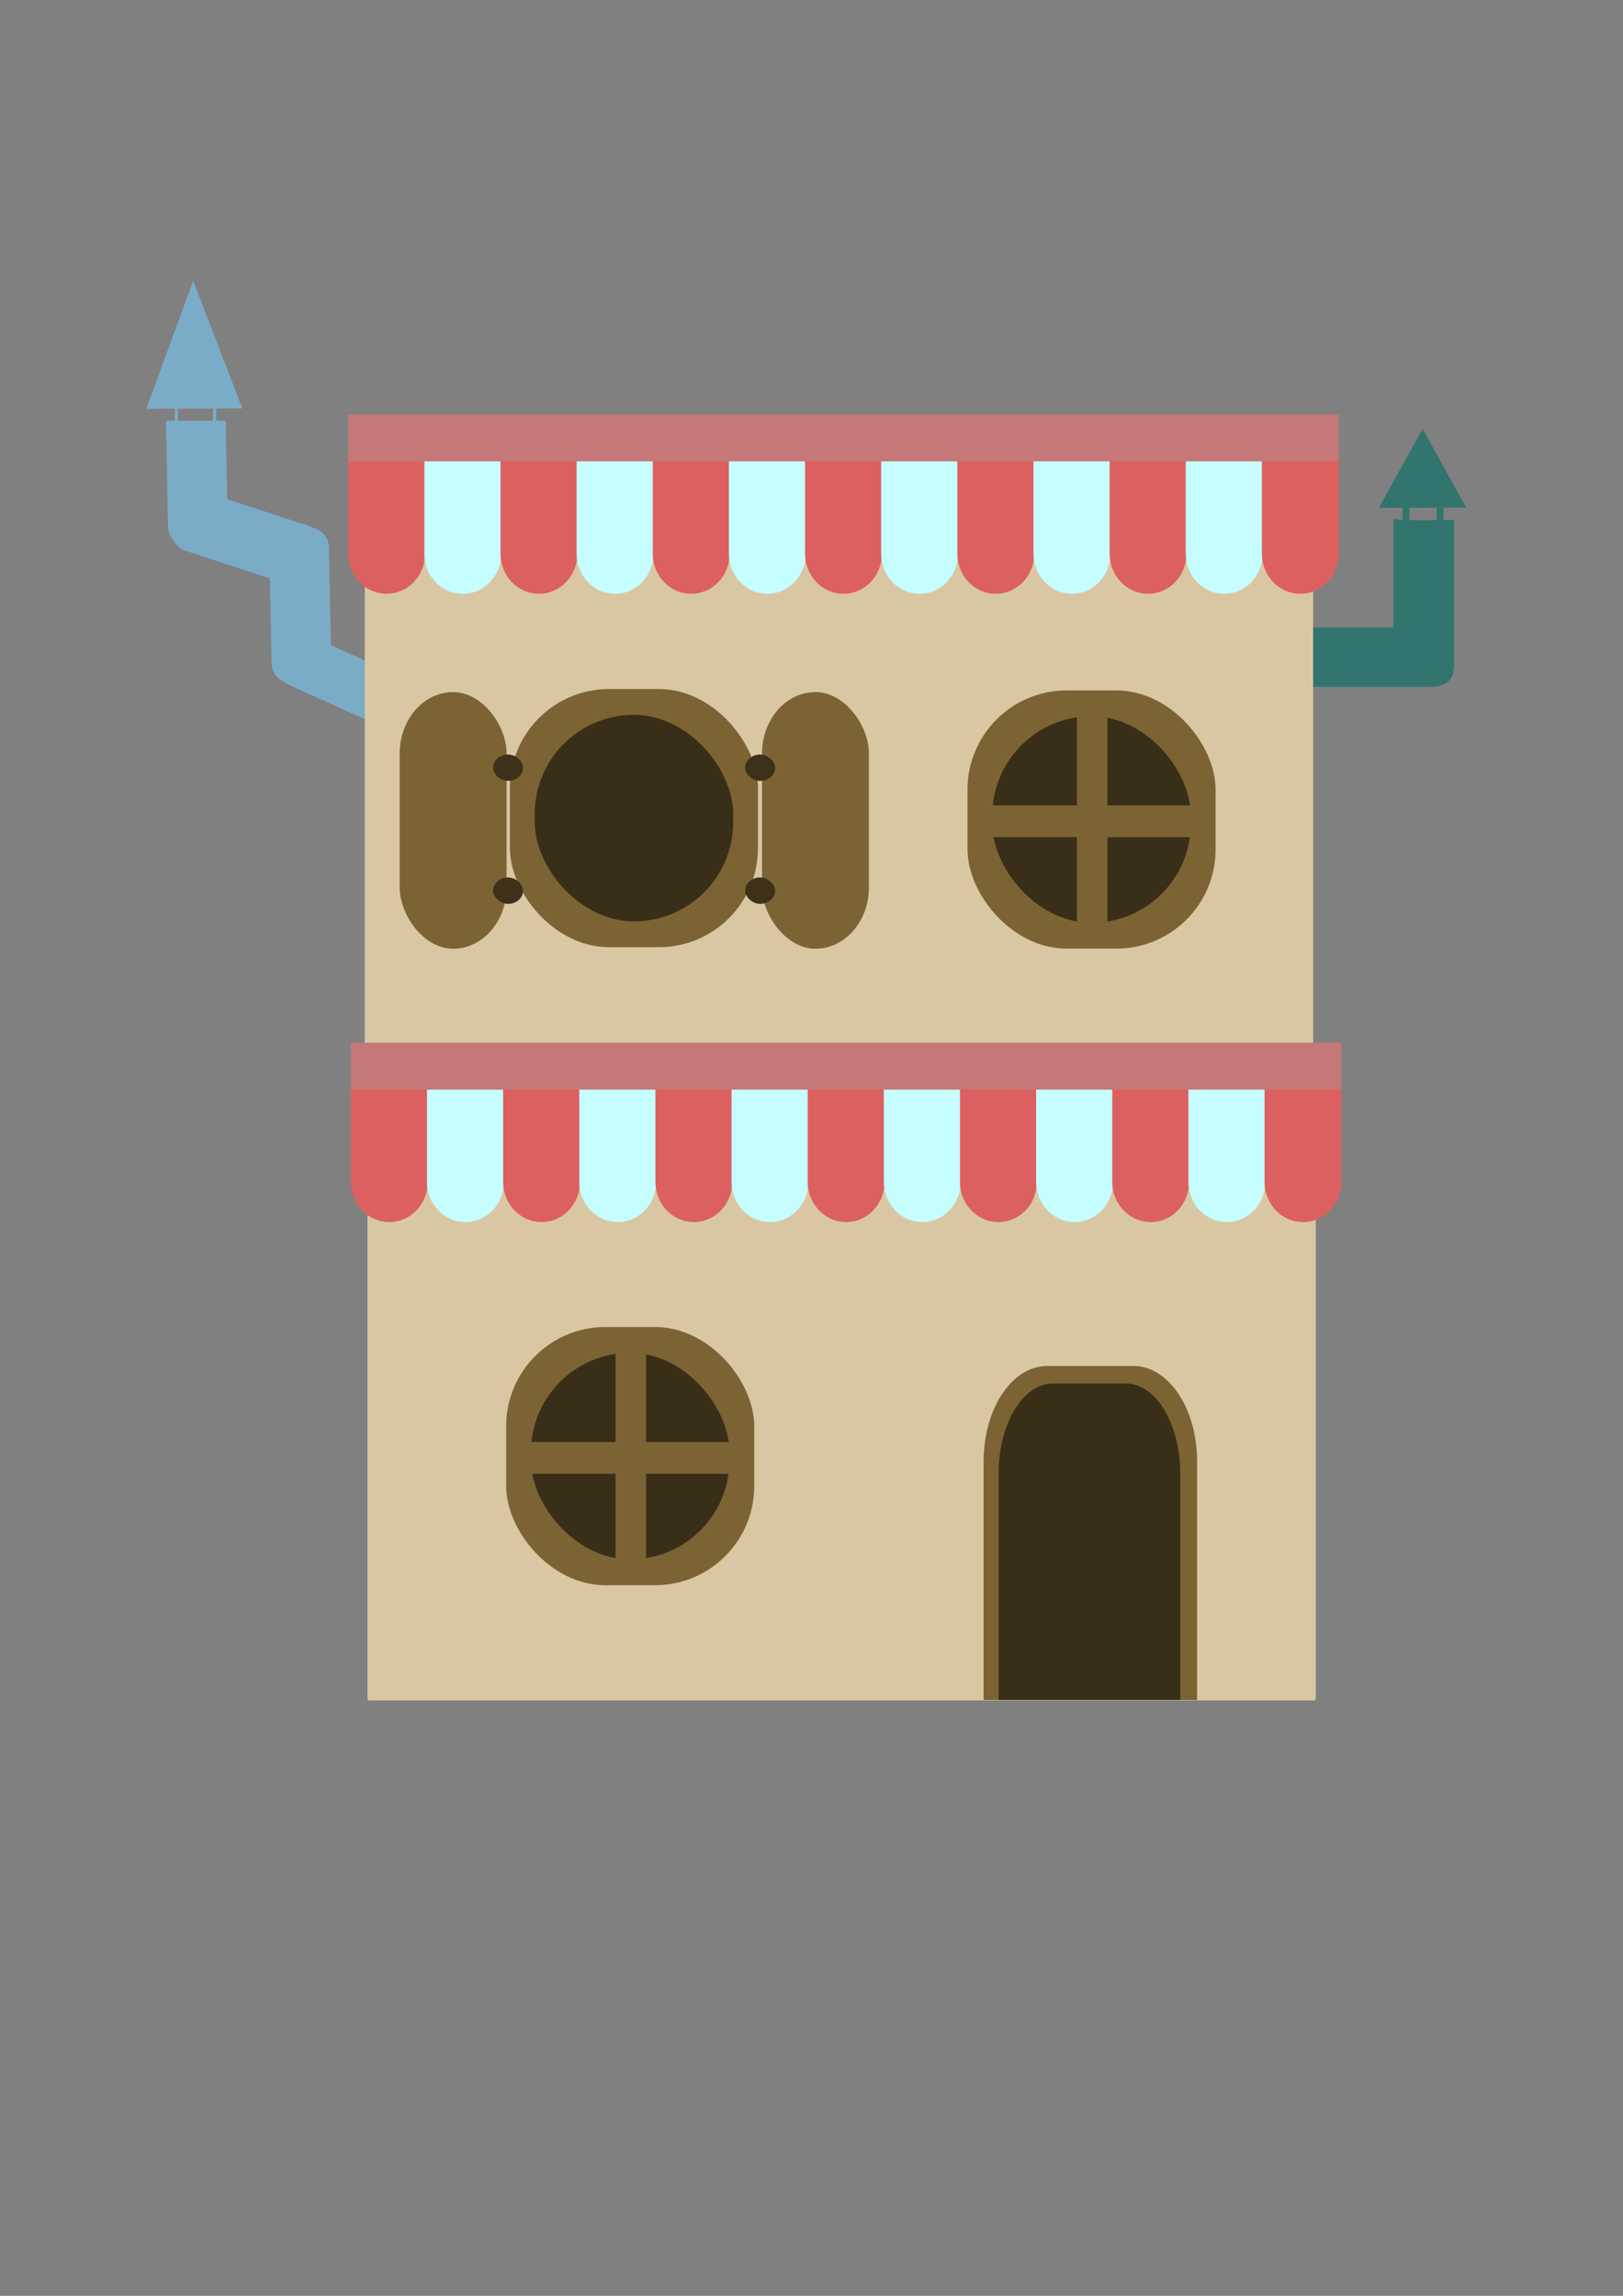 <?xml version="1.0" encoding="UTF-8" standalone="no"?>
<!-- Created with Inkscape (http://www.inkscape.org/) -->

<svg
   xmlns:dc="http://purl.org/dc/elements/1.1/"
   xmlns:cc="http://creativecommons.org/ns#"
   xmlns:rdf="http://www.w3.org/1999/02/22-rdf-syntax-ns#"
   xmlns:svg="http://www.w3.org/2000/svg"
   xmlns="http://www.w3.org/2000/svg"
   xmlns:sodipodi="http://sodipodi.sourceforge.net/DTD/sodipodi-0.dtd"
   xmlns:inkscape="http://www.inkscape.org/namespaces/inkscape"
   width="210mm"
   height="297mm"
   viewBox="0 0 210 297"
   version="1.1"
   id="svg8"
   sodipodi:docname="дом1.svg"
   inkscape:export-filename="C:\Users\Asus\Desktop\курсач КПиЯП\Texturs\8.png"
   inkscape:export-xdpi="96"
   inkscape:export-ydpi="96"
   inkscape:version="0.92.2 (5c3e80d, 2017-08-06)">
  <rect x="0" y="0" width="210" height="297" fill="#808080" stroke="none"/>
  <defs
     id="defs2" />
  <sodipodi:namedview
     id="base"
     pagecolor="#ffffff"
     bordercolor="#666666"
     borderopacity="1.0"
     inkscape:pageopacity="0.0"
     inkscape:pageshadow="2"
     inkscape:zoom="0.7"
     inkscape:cx="263.30434"
     inkscape:cy="594.13332"
     inkscape:document-units="mm"
     inkscape:current-layer="layer1"
     showgrid="false"
     inkscape:snap-global="false"
     inkscape:window-width="1920"
     inkscape:window-height="1017"
     inkscape:window-x="-8"
     inkscape:window-y="-8"
     inkscape:window-maximized="1" />
  <g
     inkscape:label="Layer 1"
     inkscape:groupmode="layer"
     id="layer1">
    <path
       style="fill:#7bacc7;fill-opacity:1;stroke:none;stroke-width:0.5;stroke-linecap:round;stroke-linejoin:round;stroke-miterlimit:4;stroke-dasharray:none;stroke-opacity:1;paint-order:fill markers stroke"
       d="m 24.998,36.343 -6.072,16.536 3.694,-0.015 c -0.005,0.226 -0.011,0.448 -0.011,0.695 v 0.39 c 0,0.172 0.005,0.322 0.007,0.484 h -1.146 l 0.276,13.72 c 0.014,0.719 0.309,1.36 0.773,1.816 0.291,0.591 0.8,1.065 1.46,1.28 l 10.941,3.564 0.222,11.015 c 0.022,1.076 0.67,1.978 1.576,2.342 0.182,0.162 0.39,0.299 0.622,0.404 l 13.569,6.15 c 1.253,0.568 2.701,-0.025 3.246,-1.329 l 0.702,-1.679 c 0.545,-1.304 -0.024,-2.812 -1.277,-3.38 L 42.818,83.459 42.563,70.792 c -0.025,-1.252 -0.898,-2.27 -2.039,-2.475 -0.184,-0.124 -0.386,-0.226 -0.606,-0.298 L 29.398,64.591 29.194,54.434 h -1.216 v -1.222 c 0,-0.126 -0.002,-0.247 -0.003,-0.369 l 3.381,-0.013 z m 2.558,16.503 c -0.001,0.121 -0.003,0.241 -0.003,0.367 v 1.222 H 22.996 c 0.002,-0.162 0.007,-0.312 0.007,-0.484 v -0.39 c 0,-0.247 -0.006,-0.471 -0.011,-0.697 z"
       id="rect996"
       inkscape:connector-curvature="0" />
    <path
       style="fill:#32756f;fill-opacity:1;stroke:none;stroke-width:0.5;stroke-linecap:round;stroke-linejoin:round;stroke-miterlimit:4;stroke-dasharray:none;stroke-opacity:1;paint-order:fill markers stroke"
       d="m 184.064,55.483 -5.647,10.21 3.059,-0.004 v 1.58 c -0.408,-0.027 -0.802,-0.085 -1.177,-0.171 v 14.08 h -10.446 c -1.5,0 -2.708,0.907 -2.708,2.033 v 3.613 c 0,1.126 1.208,2.033 2.708,2.033 h 15.476 c 1.5,0 2.708,-0.907 2.708,-2.033 v -0.13 c 0.084,-0.196 0.129,-0.405 0.129,-0.623 V 67.226 c -0.309,0.039 -0.628,0.061 -0.955,0.061 h -0.44 v -1.604 l 2.962,-0.004 z m 1.829,10.201 v 1.603 h -3.537 v -1.598 z"
       id="rect976"
       inkscape:connector-curvature="0" />
    <rect
       ry="0.2"
       rx="0.2"
       y="58.796"
       x="47.199"
       height="79.904"
       width="122.707"
       id="rect887"
       style="fill:#d9c7a4;fill-opacity:1;stroke:none;stroke-width:0.5;stroke-linecap:round;stroke-linejoin:round;stroke-miterlimit:4;stroke-dasharray:none;stroke-opacity:1;paint-order:fill markers stroke" />
    <g
       id="g917"
       transform="matrix(0.642,0,0,0.668,37.007,-24.763)"
       style="stroke-width:1.527">
      <path
         style="fill:#dd6060;fill-opacity:1;stroke:none;stroke-width:0.763;stroke-linecap:round;stroke-linejoin:round;stroke-miterlimit:4;stroke-dasharray:none;stroke-opacity:1;paint-order:fill markers stroke"
         d="m 12.531,125.947 v 18.331 c 0,4.314 3.456,7.788 7.748,7.788 4.293,0 7.748,-3.473 7.748,-7.788 v -18.331 z"
         id="path889"
         inkscape:connector-curvature="0" />
      <path
         inkscape:connector-curvature="0"
         id="path891"
         d="m 27.877,125.947 v 18.331 c 0,4.314 3.456,7.788 7.748,7.788 4.293,0 7.748,-3.473 7.748,-7.788 v -18.331 z"
         style="fill:#c6fdff;fill-opacity:1;stroke:none;stroke-width:0.763;stroke-linecap:round;stroke-linejoin:round;stroke-miterlimit:4;stroke-dasharray:none;stroke-opacity:1;paint-order:fill markers stroke" />
      <path
         inkscape:connector-curvature="0"
         id="path893"
         d="m 43.222,125.947 v 18.331 c 0,4.314 3.456,7.788 7.748,7.788 4.293,0 7.748,-3.473 7.748,-7.788 v -18.331 z"
         style="fill:#dd6060;fill-opacity:1;stroke:none;stroke-width:0.763;stroke-linecap:round;stroke-linejoin:round;stroke-miterlimit:4;stroke-dasharray:none;stroke-opacity:1;paint-order:fill markers stroke" />
      <path
         style="fill:#c6fdff;fill-opacity:1;stroke:none;stroke-width:0.763;stroke-linecap:round;stroke-linejoin:round;stroke-miterlimit:4;stroke-dasharray:none;stroke-opacity:1;paint-order:fill markers stroke"
         d="m 58.568,125.947 v 18.331 c 0,4.314 3.456,7.788 7.748,7.788 4.293,0 7.748,-3.473 7.748,-7.788 v -18.331 z"
         id="path895"
         inkscape:connector-curvature="0" />
      <path
         inkscape:connector-curvature="0"
         id="path897"
         d="m 73.914,125.947 v 18.331 c 0,4.314 3.456,7.788 7.748,7.788 4.293,0 7.748,-3.473 7.748,-7.788 v -18.331 z"
         style="fill:#dd6060;fill-opacity:1;stroke:none;stroke-width:0.763;stroke-linecap:round;stroke-linejoin:round;stroke-miterlimit:4;stroke-dasharray:none;stroke-opacity:1;paint-order:fill markers stroke" />
      <path
         style="fill:#c6fdff;fill-opacity:1;stroke:none;stroke-width:0.763;stroke-linecap:round;stroke-linejoin:round;stroke-miterlimit:4;stroke-dasharray:none;stroke-opacity:1;paint-order:fill markers stroke"
         d="m 89.26,125.947 v 18.331 c 0,4.314 3.456,7.788 7.748,7.788 4.293,0 7.748,-3.473 7.748,-7.788 v -18.331 z"
         id="path899"
         inkscape:connector-curvature="0" />
      <path
         style="fill:#dd6060;fill-opacity:1;stroke:none;stroke-width:0.763;stroke-linecap:round;stroke-linejoin:round;stroke-miterlimit:4;stroke-dasharray:none;stroke-opacity:1;paint-order:fill markers stroke"
         d="m 104.606,125.947 v 18.331 c 0,4.314 3.456,7.788 7.748,7.788 4.293,0 7.748,-3.473 7.748,-7.788 v -18.331 z"
         id="path901"
         inkscape:connector-curvature="0" />
      <path
         inkscape:connector-curvature="0"
         id="path903"
         d="m 119.952,125.947 v 18.331 c 0,4.314 3.456,7.788 7.748,7.788 4.293,0 7.748,-3.473 7.748,-7.788 v -18.331 z"
         style="fill:#c6fdff;fill-opacity:1;stroke:none;stroke-width:0.763;stroke-linecap:round;stroke-linejoin:round;stroke-miterlimit:4;stroke-dasharray:none;stroke-opacity:1;paint-order:fill markers stroke" />
      <path
         style="fill:#dd6060;fill-opacity:1;stroke:none;stroke-width:0.763;stroke-linecap:round;stroke-linejoin:round;stroke-miterlimit:4;stroke-dasharray:none;stroke-opacity:1;paint-order:fill markers stroke"
         d="m 135.298,125.947 v 18.331 c 0,4.314 3.456,7.788 7.748,7.788 4.293,0 7.748,-3.473 7.748,-7.788 v -18.331 z"
         id="path905"
         inkscape:connector-curvature="0" />
      <path
         inkscape:connector-curvature="0"
         id="path907"
         d="m 150.644,125.947 v 18.331 c 0,4.314 3.456,7.788 7.748,7.788 4.293,0 7.748,-3.473 7.748,-7.788 v -18.331 z"
         style="fill:#c6fdff;fill-opacity:1;stroke:none;stroke-width:0.763;stroke-linecap:round;stroke-linejoin:round;stroke-miterlimit:4;stroke-dasharray:none;stroke-opacity:1;paint-order:fill markers stroke" />
      <path
         inkscape:connector-curvature="0"
         id="path909"
         d="m 165.989,125.947 v 18.331 c 0,4.314 3.456,7.788 7.748,7.788 4.293,0 7.748,-3.473 7.748,-7.788 v -18.331 z"
         style="fill:#dd6060;fill-opacity:1;stroke:none;stroke-width:0.763;stroke-linecap:round;stroke-linejoin:round;stroke-miterlimit:4;stroke-dasharray:none;stroke-opacity:1;paint-order:fill markers stroke" />
      <path
         style="fill:#c6fdff;fill-opacity:1;stroke:none;stroke-width:0.763;stroke-linecap:round;stroke-linejoin:round;stroke-miterlimit:4;stroke-dasharray:none;stroke-opacity:1;paint-order:fill markers stroke"
         d="m 181.335,125.947 v 18.331 c 0,4.314 3.456,7.788 7.748,7.788 4.293,0 7.748,-3.473 7.748,-7.788 v -18.331 z"
         id="path911"
         inkscape:connector-curvature="0" />
      <path
         inkscape:connector-curvature="0"
         id="path913"
         d="m 196.681,125.947 v 18.331 c 0,4.314 3.456,7.788 7.748,7.788 4.293,0 7.748,-3.473 7.748,-7.788 v -18.331 z"
         style="fill:#dd6060;fill-opacity:1;stroke:none;stroke-width:0.763;stroke-linecap:round;stroke-linejoin:round;stroke-miterlimit:4;stroke-dasharray:none;stroke-opacity:1;paint-order:fill markers stroke" />
      <rect
         style="fill:#c67777;fill-opacity:1;stroke:none;stroke-width:0.763;stroke-linecap:round;stroke-linejoin:round;stroke-miterlimit:4;stroke-dasharray:none;stroke-opacity:1;paint-order:fill markers stroke"
         id="rect915"
         width="199.65"
         height="9.087"
         x="12.521"
         y="117.332"
         ry="0.299"
         rx="0.311" />
    </g>
    <rect
       style="fill:#d9c7a4;fill-opacity:1;stroke:none;stroke-width:0.5;stroke-linecap:round;stroke-linejoin:round;stroke-miterlimit:4;stroke-dasharray:none;stroke-opacity:1;paint-order:fill markers stroke"
       id="rect815"
       width="122.707"
       height="79.904"
       x="47.542"
       y="140.073"
       rx="0.2"
       ry="0.2" />
    <g
       id="g862"
       transform="matrix(0.642,0,0,0.668,37.35,56.514)"
       style="stroke-width:1.527">
      <path
         inkscape:connector-curvature="0"
         id="rect819"
         d="m 12.531,125.947 v 18.331 c 0,4.314 3.456,7.788 7.748,7.788 4.293,0 7.748,-3.473 7.748,-7.788 v -18.331 z"
         style="fill:#dd6060;fill-opacity:1;stroke:none;stroke-width:0.763;stroke-linecap:round;stroke-linejoin:round;stroke-miterlimit:4;stroke-dasharray:none;stroke-opacity:1;paint-order:fill markers stroke" />
      <path
         style="fill:#c6fdff;fill-opacity:1;stroke:none;stroke-width:0.763;stroke-linecap:round;stroke-linejoin:round;stroke-miterlimit:4;stroke-dasharray:none;stroke-opacity:1;paint-order:fill markers stroke"
         d="m 27.877,125.947 v 18.331 c 0,4.314 3.456,7.788 7.748,7.788 4.293,0 7.748,-3.473 7.748,-7.788 v -18.331 z"
         id="path824"
         inkscape:connector-curvature="0" />
      <path
         style="fill:#dd6060;fill-opacity:1;stroke:none;stroke-width:0.763;stroke-linecap:round;stroke-linejoin:round;stroke-miterlimit:4;stroke-dasharray:none;stroke-opacity:1;paint-order:fill markers stroke"
         d="m 43.222,125.947 v 18.331 c 0,4.314 3.456,7.788 7.748,7.788 4.293,0 7.748,-3.473 7.748,-7.788 v -18.331 z"
         id="path826"
         inkscape:connector-curvature="0" />
      <path
         inkscape:connector-curvature="0"
         id="path828"
         d="m 58.568,125.947 v 18.331 c 0,4.314 3.456,7.788 7.748,7.788 4.293,0 7.748,-3.473 7.748,-7.788 v -18.331 z"
         style="fill:#c6fdff;fill-opacity:1;stroke:none;stroke-width:0.763;stroke-linecap:round;stroke-linejoin:round;stroke-miterlimit:4;stroke-dasharray:none;stroke-opacity:1;paint-order:fill markers stroke" />
      <path
         style="fill:#dd6060;fill-opacity:1;stroke:none;stroke-width:0.763;stroke-linecap:round;stroke-linejoin:round;stroke-miterlimit:4;stroke-dasharray:none;stroke-opacity:1;paint-order:fill markers stroke"
         d="m 73.914,125.947 v 18.331 c 0,4.314 3.456,7.788 7.748,7.788 4.293,0 7.748,-3.473 7.748,-7.788 v -18.331 z"
         id="path830"
         inkscape:connector-curvature="0" />
      <path
         inkscape:connector-curvature="0"
         id="path832"
         d="m 89.26,125.947 v 18.331 c 0,4.314 3.456,7.788 7.748,7.788 4.293,0 7.748,-3.473 7.748,-7.788 v -18.331 z"
         style="fill:#c6fdff;fill-opacity:1;stroke:none;stroke-width:0.763;stroke-linecap:round;stroke-linejoin:round;stroke-miterlimit:4;stroke-dasharray:none;stroke-opacity:1;paint-order:fill markers stroke" />
      <path
         inkscape:connector-curvature="0"
         id="path834"
         d="m 104.606,125.947 v 18.331 c 0,4.314 3.456,7.788 7.748,7.788 4.293,0 7.748,-3.473 7.748,-7.788 v -18.331 z"
         style="fill:#dd6060;fill-opacity:1;stroke:none;stroke-width:0.763;stroke-linecap:round;stroke-linejoin:round;stroke-miterlimit:4;stroke-dasharray:none;stroke-opacity:1;paint-order:fill markers stroke" />
      <path
         style="fill:#c6fdff;fill-opacity:1;stroke:none;stroke-width:0.763;stroke-linecap:round;stroke-linejoin:round;stroke-miterlimit:4;stroke-dasharray:none;stroke-opacity:1;paint-order:fill markers stroke"
         d="m 119.952,125.947 v 18.331 c 0,4.314 3.456,7.788 7.748,7.788 4.293,0 7.748,-3.473 7.748,-7.788 v -18.331 z"
         id="path836"
         inkscape:connector-curvature="0" />
      <path
         inkscape:connector-curvature="0"
         id="path838"
         d="m 135.298,125.947 v 18.331 c 0,4.314 3.456,7.788 7.748,7.788 4.293,0 7.748,-3.473 7.748,-7.788 v -18.331 z"
         style="fill:#dd6060;fill-opacity:1;stroke:none;stroke-width:0.763;stroke-linecap:round;stroke-linejoin:round;stroke-miterlimit:4;stroke-dasharray:none;stroke-opacity:1;paint-order:fill markers stroke" />
      <path
         style="fill:#c6fdff;fill-opacity:1;stroke:none;stroke-width:0.763;stroke-linecap:round;stroke-linejoin:round;stroke-miterlimit:4;stroke-dasharray:none;stroke-opacity:1;paint-order:fill markers stroke"
         d="m 150.644,125.947 v 18.331 c 0,4.314 3.456,7.788 7.748,7.788 4.293,0 7.748,-3.473 7.748,-7.788 v -18.331 z"
         id="path840"
         inkscape:connector-curvature="0" />
      <path
         style="fill:#dd6060;fill-opacity:1;stroke:none;stroke-width:0.763;stroke-linecap:round;stroke-linejoin:round;stroke-miterlimit:4;stroke-dasharray:none;stroke-opacity:1;paint-order:fill markers stroke"
         d="m 165.989,125.947 v 18.331 c 0,4.314 3.456,7.788 7.748,7.788 4.293,0 7.748,-3.473 7.748,-7.788 v -18.331 z"
         id="path842"
         inkscape:connector-curvature="0" />
      <path
         inkscape:connector-curvature="0"
         id="path844"
         d="m 181.335,125.947 v 18.331 c 0,4.314 3.456,7.788 7.748,7.788 4.293,0 7.748,-3.473 7.748,-7.788 v -18.331 z"
         style="fill:#c6fdff;fill-opacity:1;stroke:none;stroke-width:0.763;stroke-linecap:round;stroke-linejoin:round;stroke-miterlimit:4;stroke-dasharray:none;stroke-opacity:1;paint-order:fill markers stroke" />
      <path
         style="fill:#dd6060;fill-opacity:1;stroke:none;stroke-width:0.763;stroke-linecap:round;stroke-linejoin:round;stroke-miterlimit:4;stroke-dasharray:none;stroke-opacity:1;paint-order:fill markers stroke"
         d="m 196.681,125.947 v 18.331 c 0,4.314 3.456,7.788 7.748,7.788 4.293,0 7.748,-3.473 7.748,-7.788 v -18.331 z"
         id="path846"
         inkscape:connector-curvature="0" />
      <rect
         rx="0.311"
         ry="0.299"
         y="117.332"
         x="12.521"
         height="9.087"
         width="199.65"
         id="rect817"
         style="fill:#c67777;fill-opacity:1;stroke:none;stroke-width:0.763;stroke-linecap:round;stroke-linejoin:round;stroke-miterlimit:4;stroke-dasharray:none;stroke-opacity:1;paint-order:fill markers stroke" />
    </g>
    <g
       id="g883"
       transform="matrix(0.642,0,0,0.668,65.491,6.676)"
       style="stroke-width:1.527">
      <rect
         ry="19.195"
         rx="19.983"
         y="247"
         x="0"
         height="50"
         width="50"
         id="rect869"
         style="fill:#7c6334;fill-opacity:1;stroke:none;stroke-width:0.763;stroke-linecap:round;stroke-linejoin:round;stroke-miterlimit:4;stroke-dasharray:none;stroke-opacity:1;paint-order:fill markers stroke" />
      <rect
         style="fill:#392e18;fill-opacity:1;stroke:none;stroke-width:0.763;stroke-linecap:round;stroke-linejoin:round;stroke-miterlimit:4;stroke-dasharray:none;stroke-opacity:1;paint-order:fill markers stroke"
         id="rect871"
         width="40"
         height="40"
         x="5"
         y="252"
         rx="19.983"
         ry="19.195" />
      <rect
         ry="0"
         rx="0"
         y="248.891"
         x="22.05"
         height="46.906"
         width="6.147"
         id="rect873"
         style="fill:#7c6334;fill-opacity:1;stroke:none;stroke-width:0.763;stroke-linecap:round;stroke-linejoin:round;stroke-miterlimit:4;stroke-dasharray:none;stroke-opacity:1;paint-order:fill markers stroke" />
      <rect
         transform="rotate(-90)"
         style="fill:#7c6334;fill-opacity:1;stroke:none;stroke-width:0.763;stroke-linecap:round;stroke-linejoin:round;stroke-miterlimit:4;stroke-dasharray:none;stroke-opacity:1;paint-order:fill markers stroke"
         id="rect875"
         width="6.147"
         height="46.906"
         x="-275.418"
         y="1.67"
         rx="0"
         ry="0" />
    </g>
    <g
       id="g931"
       transform="matrix(0.642,0,0,0.668,37.35,56.514)"
       style="stroke-width:1.527">
      <path
         inkscape:connector-curvature="0"
         id="rect864"
         d="m 152.887,179.936 c -7.107,0 -12.829,8.242 -12.829,18.48 v 46.2 h 43.03 v -46.2 c 0,-10.238 -5.722,-18.48 -12.829,-18.48 z"
         style="fill:#7c6334;fill-opacity:1;stroke:none;stroke-width:0.763;stroke-linecap:round;stroke-linejoin:round;stroke-miterlimit:4;stroke-dasharray:none;stroke-opacity:1;paint-order:fill markers stroke" />
      <path
         style="fill:#392e18;fill-opacity:1;stroke:none;stroke-width:0.763;stroke-linecap:round;stroke-linejoin:round;stroke-miterlimit:4;stroke-dasharray:none;stroke-opacity:1;paint-order:fill markers stroke"
         d="m 153.996,183.338 c -6.046,0 -10.913,7.809 -10.913,17.508 v 43.77 h 36.605 v -43.77 c 0,-9.699 -4.868,-17.508 -10.913,-17.508 z"
         id="path885"
         inkscape:connector-curvature="0" />
    </g>
    <g
       id="g964"
       transform="matrix(0.642,0,0,0.668,-21.616,57.272)"
       style="stroke-width:1.527">
      <g
         id="g927"
         transform="translate(136.436,-199.3)"
         style="stroke-width:1.527">
        <rect
           ry="19.195"
           rx="19.983"
           y="247"
           x="0"
           height="50"
           width="50"
           id="rect919"
           style="fill:#7c6334;fill-opacity:1;stroke:none;stroke-width:0.763;stroke-linecap:round;stroke-linejoin:round;stroke-miterlimit:4;stroke-dasharray:none;stroke-opacity:1;paint-order:fill markers stroke" />
        <rect
           style="fill:#392e18;fill-opacity:1;stroke:none;stroke-width:0.763;stroke-linecap:round;stroke-linejoin:round;stroke-miterlimit:4;stroke-dasharray:none;stroke-opacity:1;paint-order:fill markers stroke"
           id="rect921"
           width="40"
           height="40"
           x="5"
           y="252"
           rx="19.983"
           ry="19.195" />
      </g>
      <rect
         rx="12.364"
         ry="11.876"
         y="48.292"
         x="114.224"
         height="49.704"
         width="21.545"
         id="rect943"
         style="fill:#7c6334;fill-opacity:1;stroke:none;stroke-width:0.763;stroke-linecap:round;stroke-linejoin:round;stroke-miterlimit:4;stroke-dasharray:none;stroke-opacity:1;paint-order:fill markers stroke" />
      <rect
         style="fill:#7c6334;fill-opacity:1;stroke:none;stroke-width:0.763;stroke-linecap:round;stroke-linejoin:round;stroke-miterlimit:4;stroke-dasharray:none;stroke-opacity:1;paint-order:fill markers stroke"
         id="rect945"
         width="21.545"
         height="49.704"
         x="187.249"
         y="48.292"
         ry="11.876"
         rx="12.364" />
      <rect
         ry="7.635"
         rx="12.364"
         y="60.387"
         x="133.048"
         height="5.103"
         width="6.048"
         id="rect947"
         style="fill:#3d311a;fill-opacity:1;stroke:none;stroke-width:0.763;stroke-linecap:round;stroke-linejoin:round;stroke-miterlimit:4;stroke-dasharray:none;stroke-opacity:1;paint-order:fill markers stroke" />
      <rect
         style="fill:#3d311a;fill-opacity:1;stroke:none;stroke-width:0.763;stroke-linecap:round;stroke-linejoin:round;stroke-miterlimit:4;stroke-dasharray:none;stroke-opacity:1;paint-order:fill markers stroke"
         id="rect949"
         width="6.048"
         height="5.103"
         x="133.048"
         y="84.199"
         rx="12.364"
         ry="7.635" />
      <rect
         style="fill:#3d311a;fill-opacity:1;stroke:none;stroke-width:0.763;stroke-linecap:round;stroke-linejoin:round;stroke-miterlimit:4;stroke-dasharray:none;stroke-opacity:1;paint-order:fill markers stroke"
         id="rect951"
         width="6.048"
         height="5.103"
         x="183.847"
         y="60.387"
         rx="12.364"
         ry="7.635" />
      <rect
         ry="7.635"
         rx="12.364"
         y="84.199"
         x="183.847"
         height="5.103"
         width="6.048"
         id="rect953"
         style="fill:#3d311a;fill-opacity:1;stroke:none;stroke-width:0.763;stroke-linecap:round;stroke-linejoin:round;stroke-miterlimit:4;stroke-dasharray:none;stroke-opacity:1;paint-order:fill markers stroke" />
    </g>
    <g
       transform="matrix(0.642,0,0,0.668,125.185,-75.679)"
       id="g974"
       style="stroke-width:1.527">
      <rect
         style="fill:#7c6334;fill-opacity:1;stroke:none;stroke-width:0.763;stroke-linecap:round;stroke-linejoin:round;stroke-miterlimit:4;stroke-dasharray:none;stroke-opacity:1;paint-order:fill markers stroke"
         id="rect966"
         width="50"
         height="50"
         x="0"
         y="247"
         rx="19.983"
         ry="19.195" />
      <rect
         ry="19.195"
         rx="19.983"
         y="252"
         x="5"
         height="40"
         width="40"
         id="rect968"
         style="fill:#392e18;fill-opacity:1;stroke:none;stroke-width:0.763;stroke-linecap:round;stroke-linejoin:round;stroke-miterlimit:4;stroke-dasharray:none;stroke-opacity:1;paint-order:fill markers stroke" />
      <rect
         style="fill:#7c6334;fill-opacity:1;stroke:none;stroke-width:0.763;stroke-linecap:round;stroke-linejoin:round;stroke-miterlimit:4;stroke-dasharray:none;stroke-opacity:1;paint-order:fill markers stroke"
         id="rect970"
         width="6.147"
         height="46.906"
         x="22.05"
         y="248.891"
         rx="0"
         ry="0" />
      <rect
         ry="0"
         rx="0"
         y="1.67"
         x="-275.418"
         height="46.906"
         width="6.147"
         id="rect972"
         style="fill:#7c6334;fill-opacity:1;stroke:none;stroke-width:0.763;stroke-linecap:round;stroke-linejoin:round;stroke-miterlimit:4;stroke-dasharray:none;stroke-opacity:1;paint-order:fill markers stroke"
         transform="rotate(-90)" />
    </g>
  </g>
</svg>
